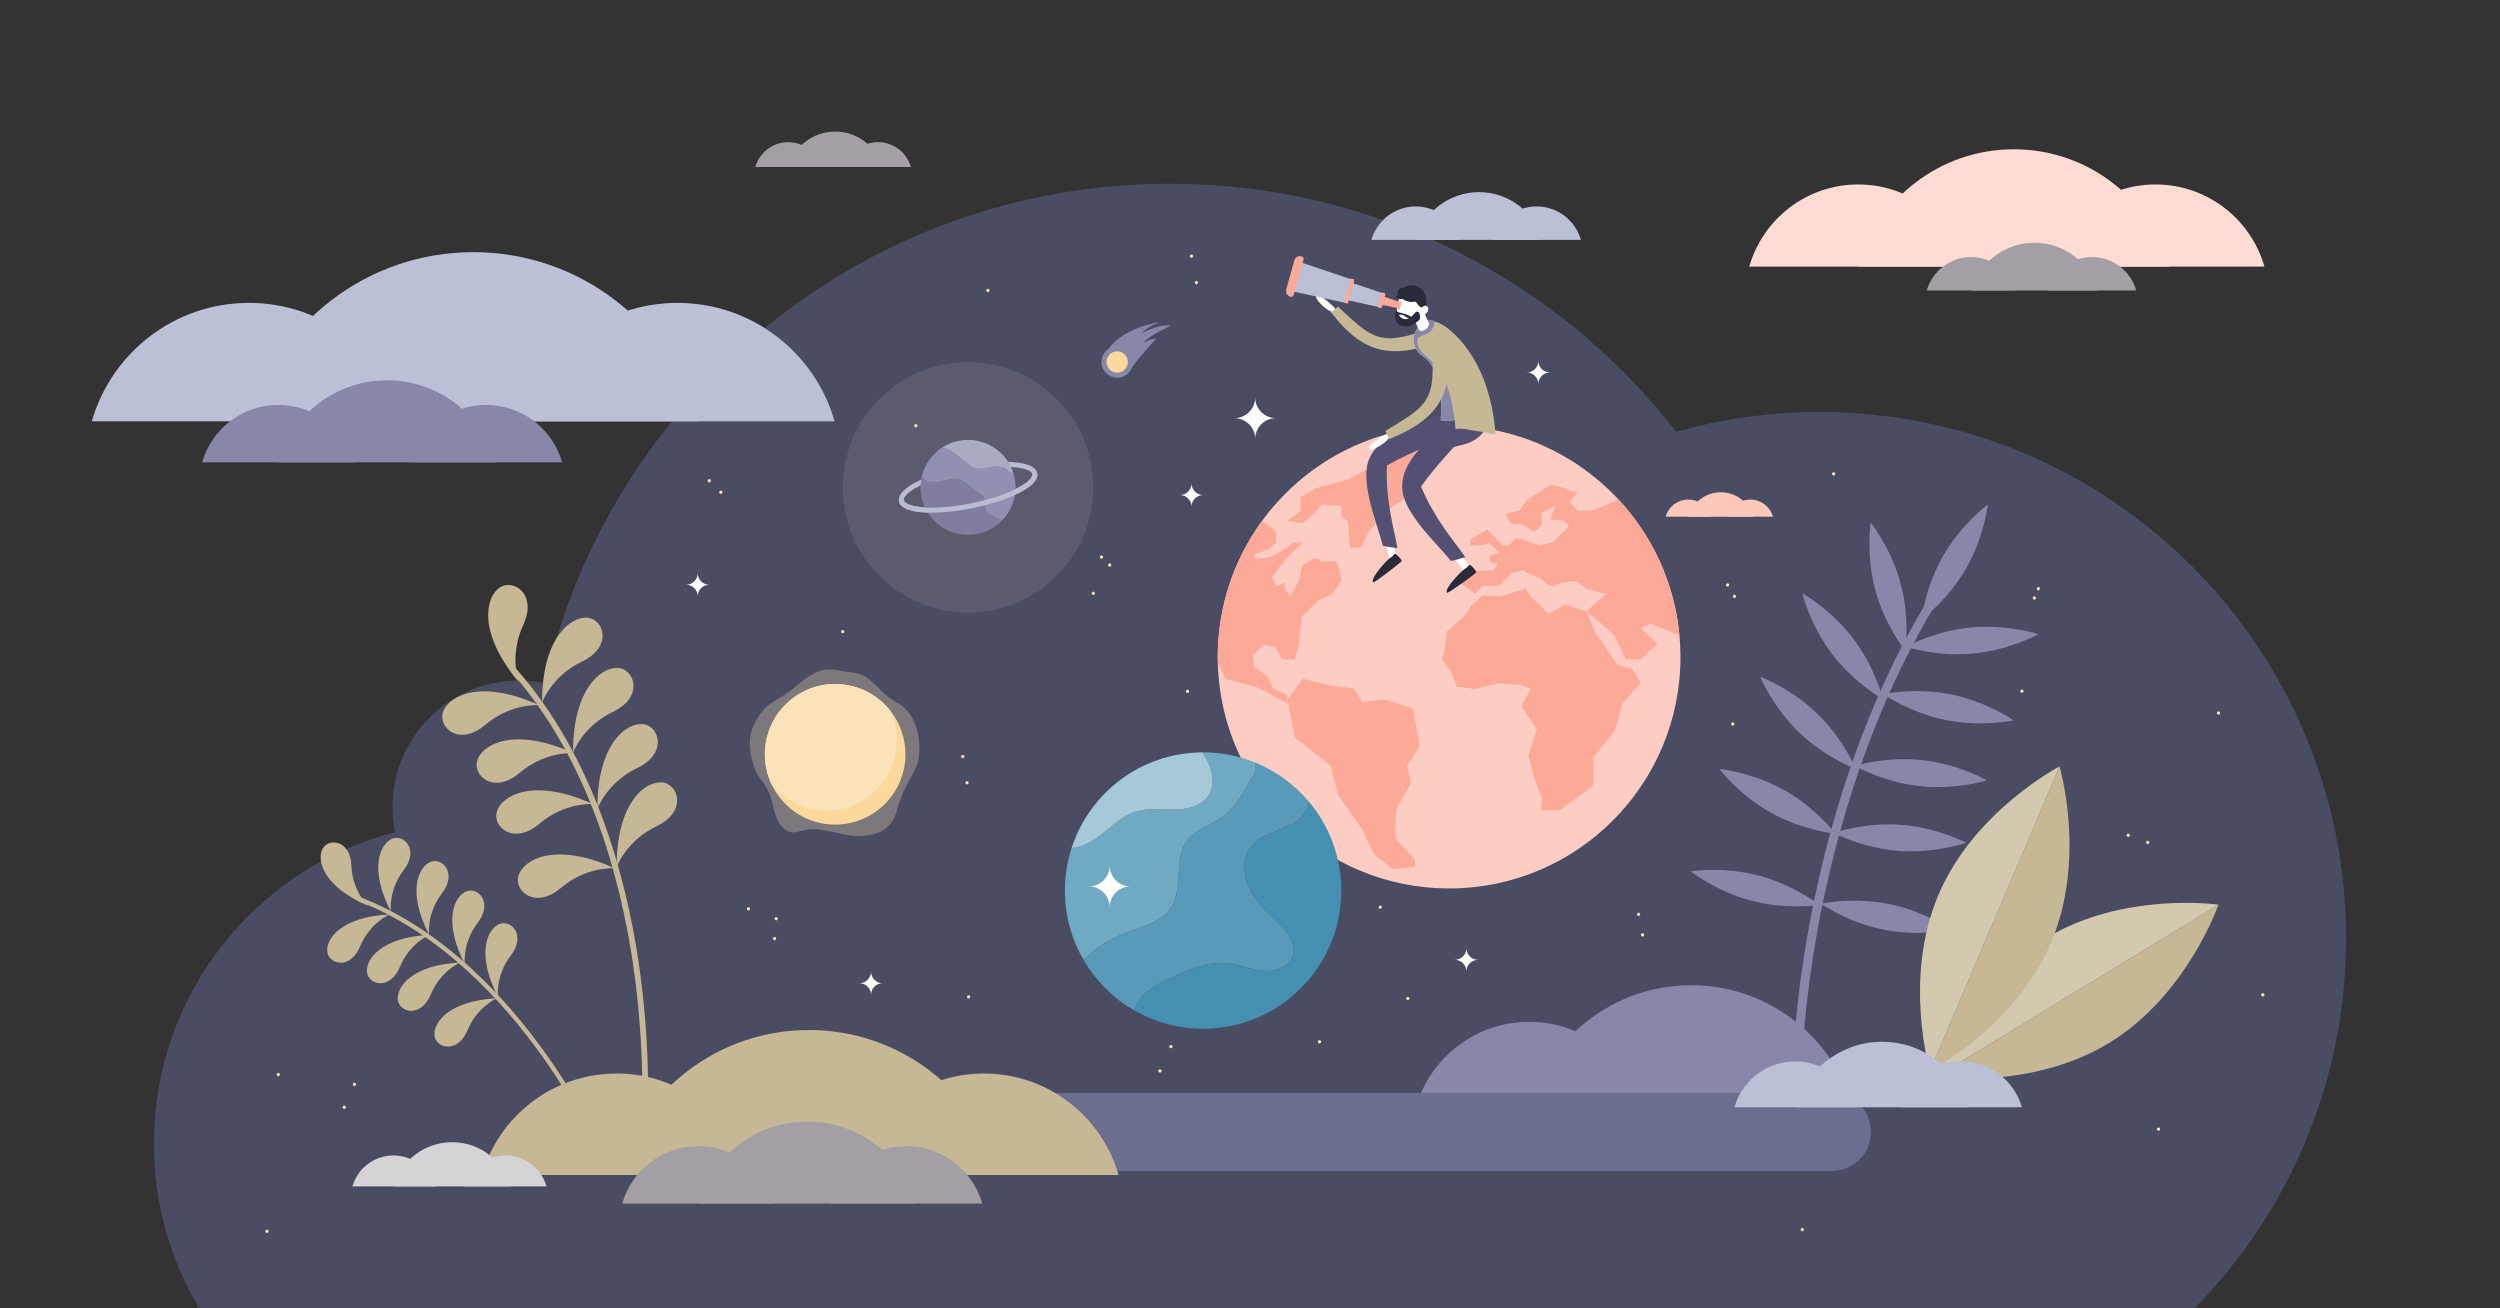 <?xml version="1.0" encoding="utf-8"?>
<!-- Generator: Adobe Illustrator 21.0.0, SVG Export Plug-In . SVG Version: 6.00 Build 0)  -->
<svg version="1.1" id="Layer_1" xmlns="http://www.w3.org/2000/svg" xmlns:xlink="http://www.w3.org/1999/xlink" x="0px" y="0px"
	 viewBox="0 0 3600 1884" style="enable-background:new 0 0 3600 1884;" xml:space="preserve">
<rect x="0" y="0" width="3600" height="1884" fill="#333333" stroke="none"/>
<style type="text/css">
	.st0{fill:#494C63;}
	.st1{fill:#8987A8;}
	.st2{fill:#C6B895;}
	.st3{fill:#6B6E8C;}
	.st4{fill:#D3C9AE;}
	.st5{fill:#BCC0D6;}
	.st6{fill:#FEDBD3;}
	.st7{fill:#A49FA5;}
	.st8{fill:#FDC7BC;}
	.st9{fill:#FFFFFF;}
	.st10{fill:#FDCDC3;}
	.st11{fill:#FCA997;}
	.st12{fill:#535073;}
	.st13{fill:#292B3B;}
	.st14{fill:#BCF0F2;}
	.st15{fill:#D6D3D6;}
	.st16{opacity:0.29;fill:#FBE3B9;}
	.st17{fill:#FBD89C;}
	.st18{fill:#FBE3B9;}
	.st19{fill:#70A9C2;}
	.st20{fill:#A6C9D9;}
	.st21{fill:#589AB8;}
	.st22{fill:#458FB0;}
	.st23{opacity:0.1;fill:#FEDBD3;}
	.st24{opacity:0.79;}
	.st25{fill:none;stroke:#D4D3ED;stroke-width:7.209;stroke-miterlimit:10;}
	.st26{fill:#A09EC4;}
</style>
<g>
	<path class="st0" d="M2620.19,593.31c-71.58,0-140.82,9.93-206.46,28.44c-168.78-217.32-432.57-357.21-729.06-357.21
		c-439.77,0-807.61,307.68-900.12,719.49c-12.09-2.53-24.62-3.88-37.46-3.88c-100.37,0-181.73,81.36-181.73,181.73
		c0,12.47,1.26,24.64,3.65,36.41c-199.77,51.34-347.39,232.66-347.39,448.45c0,86.73,23.85,167.88,65.34,237.27h2872.92
		c135.09-136.92,218.49-324.96,218.49-532.5C3378.38,932.76,3038.92,593.31,2620.19,593.31z"/>
	<g>
		<g>
			<path class="st1" d="M2583.9,1500.18c0.04-0.85,3.97-86.38,28.96-205.94c14.67-70.21,33.63-138.31,56.35-202.4
				c28.42-80.18,62.84-154.3,102.3-220.3l11.12,6.65c-88.42,147.87-134.23,309.31-157.09,418.71
				c-24.77,118.55-28.66,203.01-28.7,203.85L2583.9,1500.18z"/>
		</g>
		<g>
			<path class="st1" d="M2798.35,799.99c-26.4,45.82-31.48,92.37-31.48,92.37s37.73-27.73,64.13-73.55
				c26.4-45.82,31.48-92.37,31.48-92.37S2824.75,754.18,2798.35,799.99z"/>
		</g>
		<g>
			<path class="st1" d="M2700.47,849.68c13.76,51.06,43.11,87.54,43.11,87.54s7.04-46.29-6.72-97.35s-43.11-87.54-43.11-87.54
				S2686.71,798.62,2700.47,849.68z"/>
		</g>
		<g>
			<path class="st1" d="M2841.67,941.06c52.64-5.01,93.53-27.82,93.53-27.82s-44.46-14.7-97.1-9.7
				c-52.64,5.01-93.53,27.82-93.53,27.82S2789.03,946.07,2841.67,941.06z"/>
		</g>
		<g>
			<path class="st1" d="M2802.03,1036.91c51.84,10.41,97.58,0.38,97.58,0.38s-38.32-26.92-90.16-37.33
				c-51.84-10.41-97.58-0.38-97.58-0.38S2750.19,1026.5,2802.03,1036.91z"/>
		</g>
		<g>
			<path class="st1" d="M2764.07,1132.04c52.56,5.79,97.23-8.24,97.23-8.24s-40.54-23.43-93.1-29.22
				c-52.56-5.79-97.23,8.24-97.23,8.24S2711.51,1126.25,2764.07,1132.04z"/>
		</g>
		<g>
			<path class="st1" d="M2734.55,1225.31c52.74,3.89,96.87-11.74,96.87-11.74s-41.36-21.95-94.1-25.84
				c-52.74-3.89-96.87,11.74-96.87,11.74S2681.82,1221.42,2734.55,1225.31z"/>
		</g>
		<g>
			<path class="st1" d="M2712.23,1338.67c51.84,10.41,97.58,0.38,97.58,0.38s-38.32-26.92-90.16-37.33
				c-51.84-10.41-97.58-0.38-97.58-0.38S2660.38,1328.26,2712.23,1338.67z"/>
		</g>
		<g>
			<path class="st1" d="M2638.34,941.99c32.04,42.07,73,64.75,73,64.75s-10.98-45.52-43.02-87.59c-32.04-42.07-73-64.75-73-64.75
				S2606.31,899.92,2638.34,941.99z"/>
		</g>
		<g>
			<path class="st1" d="M2550.27,1170.36c46.2,25.73,92.82,30.13,92.82,30.13s-28.28-37.32-74.47-63.06s-92.81-30.13-92.81-30.13
				S2504.08,1144.63,2550.27,1170.36z"/>
		</g>
		<g>
			<path class="st1" d="M2522.46,1297.14c51.16,13.36,97.4,5.96,97.4,5.96s-36.71-29.07-87.88-42.43
				c-51.16-13.36-97.4-5.96-97.4-5.96S2471.3,1283.78,2522.46,1297.14z"/>
		</g>
		<g>
			<path class="st1" d="M2590.46,1054.5c38.08,36.69,82.02,52.86,82.02,52.86s-17.79-43.31-55.87-80
				c-38.08-36.69-82.03-52.86-82.03-52.86S2552.38,1017.81,2590.46,1054.5z"/>
		</g>
	</g>
	<g>
		<path class="st1" d="M2202.11,1471.44c-77.54,0-142.93,52.01-163.21,123.04h326.41
			C2345.04,1523.44,2279.65,1471.44,2202.11,1471.44z"/>
		<path class="st1" d="M2435.23,1418.73c-110.76,0-204.16,74.28-233.12,175.75h466.24
			C2639.39,1493.01,2545.99,1418.73,2435.23,1418.73z"/>
	</g>
	<g>
		<g>
			<path class="st2" d="M746.8,981.97c0,0-13.81-37.83,6.79-82.34c20.6-44.51-14.81-67.03-34.45-53.29
				C699.51,860.08,687.22,910.36,746.8,981.97z"/>
		</g>
		<g>
			<path class="st2" d="M780.6,1011.57c0,0,13.49-37.95,57.75-59.09c44.26-21.14,31.35-61.07,7.46-63.01
				C821.92,887.54,780.39,918.42,780.6,1011.57z"/>
		</g>
		<g>
			<path class="st2" d="M776.22,1015.4c0,0-40.14-3.25-77.57,28.45c-37.43,31.7-68.56,3.55-60.53-19.03
				C646.14,1002.24,691.34,977.02,776.22,1015.4z"/>
		</g>
		<g>
			<path class="st2" d="M825.69,1084.52c0,0-40.14-3.25-77.57,28.45c-37.43,31.7-68.56,3.55-60.53-19.03
				C695.62,1071.35,740.82,1046.13,825.69,1084.52z"/>
		</g>
		<g>
			<path class="st2" d="M853.99,1157.92c0,0-40.14-3.25-77.57,28.45c-37.43,31.7-68.56,3.55-60.53-19.03
				C723.91,1144.75,769.11,1119.53,853.99,1157.92z"/>
		</g>
		<g>
			<path class="st2" d="M885.09,1250.27c0,0-40.14-3.25-77.57,28.45c-37.43,31.7-68.56,3.55-60.53-19.03
				C755.01,1237.11,800.21,1211.89,885.09,1250.27z"/>
		</g>
		<g>
			<path class="st2" d="M825.15,1083.99c0,0,13.49-37.95,57.75-59.09c44.26-21.14,31.35-61.07,7.46-63.01
				C866.46,959.95,824.93,990.84,825.15,1083.99z"/>
		</g>
		<g>
			<path class="st2" d="M860.19,1164.8c0,0,13.49-37.95,57.75-59.09c44.26-21.14,31.35-61.07,7.46-63.01
				C901.5,1040.76,859.97,1071.65,860.19,1164.8z"/>
		</g>
		<g>
			<path class="st2" d="M887.98,1248.7c0,0,13.49-37.95,57.75-59.09c44.26-21.14,31.35-61.07,7.46-63.01
				C929.3,1124.67,887.77,1155.55,887.98,1248.7z"/>
		</g>
		<g>
			<path class="st2" d="M927.11,1625.9c-2.12-0.33-3.66-2.24-3.5-4.41c0.07-1.02,7.21-103.91-12.36-235.45
				c-18.03-121.17-63.07-292.15-175.21-418.61c-1.53-1.72-1.37-4.35,0.35-5.88c1.72-1.52,4.35-1.37,5.88,0.35
				c113.55,128.04,159.06,300.76,177.25,423.11c19.68,132.41,12.48,236.05,12.41,237.08c-0.17,2.29-2.16,4.01-4.45,3.85
				C927.34,1625.93,927.23,1625.92,927.11,1625.9z"/>
		</g>
	</g>
	<g>
		<g>
			<path class="st2" d="M529.83,1304.3c0,0-22.37-20.75-23.82-57.89c-1.46-37.13-33.12-40.11-41.62-24.06
				C455.88,1238.39,464.94,1276.55,529.83,1304.3z"/>
		</g>
		<g>
			<path class="st2" d="M562.84,1312.61c0,0-3.99-30.25,18.57-59.78s0.08-52.01-16.71-45.08
				C547.92,1214.68,530.56,1249.85,562.84,1312.61z"/>
		</g>
		<g>
			<path class="st2" d="M561.21,1316.7c0,0-28.2,11.66-42.51,45.95c-14.31,34.3-45.02,26.05-47.4,8.05
				C468.92,1352.7,490.71,1320.09,561.21,1316.7z"/>
		</g>
		<g>
			<path class="st2" d="M618.42,1346.25c0,0-28.2,11.66-42.51,45.95c-14.31,34.3-45.02,26.05-47.4,8.05
				C526.14,1382.25,547.93,1349.65,618.42,1346.25z"/>
		</g>
		<g>
			<path class="st2" d="M662.83,1386.01c0,0-28.2,11.66-42.51,45.95c-14.31,34.3-45.02,26.05-47.4,8.05
				C570.55,1422,592.34,1389.4,662.83,1386.01z"/>
		</g>
		<g>
			<path class="st2" d="M715.67,1437.57c0,0-28.2,11.66-42.51,45.95c-14.31,34.3-45.02,26.05-47.4,8.05
				C623.39,1473.57,645.18,1440.96,715.67,1437.57z"/>
		</g>
		<g>
			<path class="st2" d="M617.87,1346.09c0,0-3.99-30.25,18.57-59.78c22.56-29.53,0.08-52.01-16.71-45.08
				C602.95,1248.17,585.59,1283.33,617.87,1346.09z"/>
		</g>
		<g>
			<path class="st2" d="M669.39,1388.51c0,0-3.99-30.25,18.57-59.78s0.08-52.01-16.71-45.08
				C654.47,1290.59,637.11,1325.75,669.39,1388.51z"/>
		</g>
		<g>
			<path class="st2" d="M717.08,1435.52c0,0-3.99-30.25,18.57-59.78s0.08-52.01-16.71-45.08
				C702.16,1337.6,684.8,1372.76,717.08,1435.52z"/>
		</g>
		<g>
			<path class="st2" d="M873.61,1676.45c-1.54,0.51-3.24-0.25-3.88-1.77c-0.3-0.72-30.99-72.58-89.57-154.55
				c-53.96-75.51-143.33-175.31-262.61-221.93c-1.62-0.63-2.42-2.46-1.79-4.09c0.63-1.62,2.46-2.42,4.09-1.79
				c120.77,47.19,211.05,148,265.53,224.25c58.96,82.52,89.85,154.92,90.16,155.64c0.68,1.6-0.07,3.45-1.68,4.13
				C873.77,1676.4,873.69,1676.43,873.61,1676.45z"/>
		</g>
	</g>
	<path class="st3" d="M2638.1,1686.18H961.9c-30.98,0-56.09-25.11-56.09-56.09v0c0-30.98,25.11-56.09,56.09-56.09H2638.1
		c30.98,0,56.09,25.11,56.09,56.09v0C2694.19,1661.07,2669.07,1686.18,2638.1,1686.18z"/>
	<g>
		<path class="st2" d="M3036.98,1501.93c-112.37,68.47-249.29,48.77-249.29,48.77l406.93-247.96
			C3194.62,1302.74,3149.35,1433.46,3036.98,1501.93z"/>
		<path class="st4" d="M3194.62,1302.74l-406.93,247.96c0,0,45.27-130.71,157.64-199.19
			C3057.7,1283.04,3194.62,1302.74,3194.62,1302.74z"/>
	</g>
	<g>
		<path class="st2" d="M2953.48,1357.42c-51.54,121.08-174.35,184.74-174.35,184.74l186.63-438.46
			C2965.76,1103.7,3005.02,1236.34,2953.48,1357.42z"/>
		<path class="st4" d="M2965.76,1103.7l-186.63,438.46c0,0-39.26-132.64,12.28-253.72
			C2842.95,1167.36,2965.76,1103.7,2965.76,1103.7z"/>
	</g>
	<g>
		<path class="st5" d="M358.45,436.16c-107.48,0-198.12,72.09-226.22,170.55h452.44C556.57,508.25,465.93,436.16,358.45,436.16z"/>
		<path class="st5" d="M975.61,436.16c-107.48,0-198.12,72.09-226.22,170.55h452.44C1173.73,508.25,1083.09,436.16,975.61,436.16z"
			/>
		<path class="st5" d="M681.58,363.1c-153.52,0-282.99,102.97-323.13,243.61h646.27C964.57,466.07,835.1,363.1,681.58,363.1z"/>
	</g>
	<g>
		<path class="st1" d="M400.75,583.08c-52.09,0-96.02,34.94-109.64,82.65h219.27C496.76,618.02,452.84,583.08,400.75,583.08z"/>
		<path class="st1" d="M699.85,583.08c-52.09,0-96.02,34.94-109.64,82.65h219.27C795.86,618.02,751.94,583.08,699.85,583.08z"/>
		<path class="st1" d="M557.35,547.68c-74.4,0-137.15,49.9-156.6,118.06h313.2C694.5,597.58,631.75,547.68,557.35,547.68z"/>
	</g>
	<g>
		<path class="st6" d="M2675.84,265.63c-74.55,0-137.41,50-156.9,118.29h313.8C2813.25,315.63,2750.38,265.63,2675.84,265.63z"/>
		<path class="st6" d="M3103.89,265.63c-74.55,0-137.41,50-156.9,118.29h313.8C3241.3,315.63,3178.43,265.63,3103.89,265.63z"/>
		<path class="st6" d="M2899.95,214.96c-106.48,0-196.28,71.41-224.12,168.96h448.24C3096.23,286.37,3006.44,214.96,2899.95,214.96z
			"/>
	</g>
	<g>
		<path class="st7" d="M2838.38,370.17c-30.31,0-55.88,20.33-63.8,48.1h127.6C2894.25,390.5,2868.69,370.17,2838.38,370.17z"/>
		<path class="st7" d="M3012.44,370.17c-30.31,0-55.88,20.33-63.8,48.1h127.6C3068.32,390.5,3042.75,370.17,3012.44,370.17z"/>
		<path class="st7" d="M2929.51,349.56c-43.3,0-79.81,29.04-91.13,68.71h182.27C3009.33,378.6,2972.81,349.56,2929.51,349.56z"/>
	</g>
	<g>
		<path class="st5" d="M2038.64,297.28c-30.31,0-55.88,20.33-63.8,48.1h127.6C2094.52,317.61,2068.95,297.28,2038.64,297.28z"/>
		<path class="st5" d="M2212.7,297.28c-30.31,0-55.88,20.33-63.8,48.1h127.6C2268.58,317.61,2243.01,297.28,2212.7,297.28z"/>
		<path class="st5" d="M2129.77,276.67c-43.3,0-79.81,29.04-91.13,68.71h182.27C2209.59,305.71,2173.07,276.67,2129.77,276.67z"/>
	</g>
	<g>
		<path class="st7" d="M1135.03,204.74c-22.52,0-41.51,15.1-47.4,35.73h94.79C1176.54,219.85,1157.55,204.74,1135.03,204.74z"/>
		<path class="st7" d="M1264.33,204.74c-22.52,0-41.51,15.1-47.4,35.73h94.79C1305.84,219.85,1286.85,204.74,1264.33,204.74z"/>
		<path class="st7" d="M1202.73,189.44c-32.17,0-59.29,21.57-67.7,51.04h135.4C1262.02,211.01,1234.9,189.44,1202.73,189.44z"/>
	</g>
	<g>
		<path class="st8" d="M2431.19,719.4c-15.54,0-28.64,10.42-32.7,24.65h65.41C2459.83,729.82,2446.73,719.4,2431.19,719.4z"/>
		<path class="st8" d="M2520.41,719.4c-15.54,0-28.64,10.42-32.7,24.65h65.41C2549.05,729.82,2535.94,719.4,2520.41,719.4z"/>
		<path class="st8" d="M2477.9,708.84c-22.19,0-40.91,14.89-46.71,35.22h93.43C2518.81,723.72,2500.09,708.84,2477.9,708.84z"/>
	</g>
	<g>
		<path class="st5" d="M2585.12,1528.47c-41.6,0-76.68,27.9-87.56,66.01h175.11C2661.8,1556.37,2626.71,1528.47,2585.12,1528.47z"/>
		<path class="st5" d="M2823.98,1528.47c-41.6,0-76.68,27.9-87.56,66.01h175.11C2900.67,1556.37,2865.58,1528.47,2823.98,1528.47z"
			/>
		<path class="st5" d="M2710.18,1500.19c-59.42,0-109.53,39.85-125.07,94.29h250.13C2819.71,1540.04,2769.6,1500.19,2710.18,1500.19
			z"/>
	</g>
	<g>
		<path class="st2" d="M887.86,1545.85c-92.13,0-169.82,61.79-193.9,146.18h387.81C1057.67,1607.63,979.98,1545.85,887.86,1545.85z"
			/>
		<path class="st2" d="M1416.85,1545.85c-92.13,0-169.82,61.79-193.9,146.18h387.81
			C1586.67,1607.63,1508.98,1545.85,1416.85,1545.85z"/>
		<path class="st2" d="M1164.83,1483.22c-131.59,0-242.56,88.26-276.97,208.8h553.94
			C1407.39,1571.48,1296.42,1483.22,1164.83,1483.22z"/>
	</g>
	<g>
		<path class="st7" d="M1005.72,1650.42c-52.09,0-96.02,34.93-109.64,82.65h219.27C1101.73,1685.36,1057.8,1650.42,1005.72,1650.42z
			"/>
		<path class="st7" d="M1304.82,1650.42c-52.09,0-96.02,34.93-109.64,82.65h219.27C1400.83,1685.36,1356.9,1650.42,1304.82,1650.42z
			"/>
		<path class="st7" d="M1162.32,1615.02c-74.4,0-137.15,49.9-156.6,118.06h313.2C1299.47,1664.92,1236.72,1615.02,1162.32,1615.02z"
			/>
	</g>
	<path class="st9" d="M1777.53,602.15c16.53,0,29.93-13.4,29.93-29.93c0,16.53,13.4,29.93,29.93,29.93
		c-16.53,0-29.93,13.4-29.93,29.93C1807.46,615.55,1794.06,602.15,1777.53,602.15z"/>
	<path class="st9" d="M2198.55,536.35c9.22,0,16.7-7.48,16.7-16.7c0,9.22,7.48,16.7,16.7,16.7c-9.22,0-16.7,7.48-16.7,16.7
		C2215.25,543.83,2207.78,536.35,2198.55,536.35z"/>
	<path class="st9" d="M1237.56,1415.84c9.22,0,16.7-7.48,16.7-16.7c0,9.22,7.48,16.7,16.7,16.7c-9.22,0-16.7,7.48-16.7,16.7
		C1254.26,1423.32,1246.79,1415.84,1237.56,1415.84z"/>
	<g>
		<path class="st10" d="M2419.87,946.19c0,183.99-149.16,333.15-333.15,333.15c-181.26,0-328.74-144.77-333.07-325
			c-0.07-2.71-0.1-5.42-0.1-8.15c0-72.57,23.21-139.75,62.63-194.48c60.48-83.99,159.13-138.69,270.54-138.69
			c95.81,0,182.19,40.45,242.95,105.21c49.14,52.36,81.56,120.6,88.7,196.2C2419.35,924.9,2419.87,935.49,2419.87,946.19z"/>
		<g>
			<path class="st11" d="M2119.61,870.69l-12.31,18.05l-23.8,20.51c0,0-3.42,34.46-6.64,36.93c-3.21,2.46,12.38,20.51,12.38,20.51
				l8.77,22.16l26.51,3.28l31.18-8.21l34.46,2.46l13.95,5.74l-13.13,24.62l22.16,33.64l-12.31,36.93l9.03,34.46l11.49,30.36
				c0,0-4.92,14.77,0,14.77c4.92,0,24.62,0,24.62,0l48.41-36.11v-41.03c0,0,28.72-34.46,30.36-36.93
				c1.64-2.46,11.49-39.39,11.49-39.39l26.26-30.36l-12.31-19.69l-20.51-5.74l-33.64-48.41l-11.49-28.72l-31.18-9.85l-23.8,13.13
				l-13.13-13.13l-13.13-12.31l-6.56-10.67l-36.93,11.49l-24.62-1.64L2119.61,870.69z"/>
			<path class="st11" d="M1875.9,977.37l-22.16,29.95l11.08,54.57l21.75,17.23l29.54,23.8l11.49,42.67l35.28,50.88
				c0,0,14.77,35.28,18.87,36.93c4.1,1.64,22.98,18.05,22.98,18.05l32.82-3.28v-10.67c0,0-25.44-26.26-27.08-29.54
				c-1.64-3.28-0.82-36.93,0-41.03c0.82-4.1,21.33-39.39,21.33-39.39l-5.74-25.44c0,0,18.05-24.62,18.05-28.72s-4.1-22.16-4.1-22.16
				l-4.92-30.95l-41.85-12.95l-31.18,3.69l-13.13-19.69l-34.46-4.1L1875.9,977.37z"/>
			<path class="st11" d="M2376.45,897.77l-13.93,6.57l23.78,22.97l-23.78,22.16h-21.34l-17.23-35.28l-22.16-19.69l-17.23-13.96
				l27.89-25.43l-27.89-7.39l-13.96-10.68c0,0-21.32,0-30.35,5.76c-9.03,5.74-20.78-9.03-20.78-9.03l-27.65-12.31l-14.77,3.27
				l-18.86,18.88h-23.8l-9.85,11.5l-21.34-15.61l18.07-18.04h29.54l5.74-9.03l-10.66-3.27l-0.84-9.03l13.96-4.92l-14.77-13.12
				l-11.5,3.27h-15.58v-8.2l24.62-14.77l22.16,22.97h8.2l11.5-10.66l11.5,3.27l20.51,7.39l19.69-4.09c0,0,23.8-22.16,23.8-24.62
				c0-2.46-11.5-8.22-11.5-8.22s-11.5,0-13.96,0s6.57-20.51,6.57-20.51l-20.78,10.66c0,0,1.9,14.77,0,18.07
				c-1.9,3.27-11.23,9.01-11.23,9.01s-18.88-13.93-21.34-11.47c-2.46,2.46-11.47,0-11.47,0l-7.39-13.96l19.69-4.92l9.85-14.77
				l35.28-22.16c0,0,16.42,2.46,22.16,5.74c5.74,3.3,17.23,4.92,17.23,4.92l-12.31,13.15l11.5,13.12h20.51l32.81-13.12l4.92-3.94
				c49.14,52.36,81.56,120.6,88.7,196.2l-9.92-3.54L2376.45,897.77z"/>
			<path class="st11" d="M1931.71,833.77c0,4.92-13.15,21.34-13.15,21.34l-20.51,9.85l-23.8,22.97l-4.09,40.2l-5.76,21.34h-18.04
				l-9.03-16.42l-17.23-4.92l-16.4,15.61l2.46,16.4c0,0,20.51,13.96,21.32,17.23c0.84,3.3,4.92,13.15,4.92,13.15l21.34,10.66v11.5
				l-43.5-22.99l-45.94-12.31l-10.66-23.02c-0.07-2.71-0.1-5.42-0.1-8.15c0-72.57,23.21-139.75,62.63-194.48l2.29-1.65l19.28,15.58
				v15.61l-11.08,9.85l-19.69,6.55v7.39l21.34-2.46l16.4-8.2l17.23-13.12h13.96l-11.5,10.66l-19.69,21.34l-13.12,18.04l6.15,13.12
				l11.89-5.74l0.84,9.03l8.2,10.66l11.5-22.16l4.92-22.16l18.04-10.66l10.66,4.92h20.53
				C1924.32,808.34,1931.71,828.84,1931.71,833.77z"/>
			<polygon class="st11" points="1914.47,727.91 1931.7,727.91 1931.7,743.5 1940.73,750.07 1944.01,788.64 1959.6,788.64 
				1971.09,765.66 1995.71,736.12 2013.76,723.81 2044.12,701.65 2048.22,672.93 2067.92,649.96 2049.86,643.39 2034.27,649.14 
				1991.19,669.65 1966.17,677.04 1939.09,690.99 1894.78,703.29 1872.62,716.01 1872.62,735.3 1853.75,750.07 1875.9,753.35 
				1890.67,741.04 1903.8,726.27 			"/>
		</g>
	</g>
	<path class="st9" d="M1699.06,712.86c9.22,0,16.7-7.48,16.7-16.7c0,9.22,7.48,16.7,16.7,16.7c-9.22,0-16.7,7.48-16.7,16.7
		C1715.76,720.33,1708.28,712.86,1699.06,712.86z"/>
	<path class="st9" d="M2094.92,1382.16c9.22,0,16.7-7.48,16.7-16.7c0,9.22,7.48,16.7,16.7,16.7c-9.22,0-16.7,7.48-16.7,16.7
		C2111.62,1389.63,2104.15,1382.16,2094.92,1382.16z"/>
	<path class="st9" d="M988.01,842.07c9.22,0,16.7-7.48,16.7-16.7c0,9.22,7.48,16.7,16.7,16.7c-9.22,0-16.7,7.48-16.7,16.7
		C1004.71,849.55,997.24,842.07,988.01,842.07z"/>
	<g>
		<path class="st12" d="M2140.01,614.65c0,0-6,19.84-35.6,26.28s-54.55,22.55-54.55,22.55l14.17-41.87
			C2064.03,621.61,2095.06,607.29,2140.01,614.65z"/>
		<g>
			<path class="st9" d="M2112.92,822.31c0.32-0.14,0.62-0.32,0.92-0.53c2.36-1.7,2.88-4.99,1.18-7.35l-22.17-30.67
				c-1.7-2.35-5-2.88-7.35-1.18c-2.36,1.7-2.88,4.99-1.18,7.35l22.17,30.67C2107.98,822.66,2110.69,823.32,2112.92,822.31z"/>
		</g>
		<path class="st13" d="M2117.32,813.53c0,0,10.43,9.22,7.97,11.39c-2.45,2.18-40.05,30.23-41.53,28.6
			c-5.03-5.55,22.45-33.14,25.96-34.68C2113.24,817.31,2115.85,812.16,2117.32,813.53z"/>
		<g>
			<path class="st12" d="M2127.76,603.84c-26.53,33.36-56.92,62.14-81.48,96.76c13.94,33.62,33.73,61.92,55.65,90.31
				c3.52,4.55,5.01,7.09,8.1,11.47c-7.03,1.62-12.92,4.24-20.55,5.4c-23.03-27.99-70.29-70.66-70.38-106.62
				c-0.09-35.96,31.45-59.7,49.05-81.08C2085.75,598.68,2105.21,605.53,2127.76,603.84z"/>
		</g>
		<g>
			<path class="st9" d="M2006.36,809.48c0.35-0.02,0.7-0.07,1.05-0.16c2.82-0.71,4.52-3.57,3.81-6.39l-9.27-36.69
				c-0.71-2.82-3.58-4.52-6.39-3.81c-2.82,0.71-4.52,3.57-3.81,6.39l9.27,36.69C2001.65,807.98,2003.92,809.6,2006.36,809.48z"/>
		</g>
		<path class="st13" d="M2009.64,797.53c0,0,10.7,8.9,8.32,11.15c-2.39,2.25-39.12,31.43-40.64,29.85
			c-5.19-5.39,21.43-33.81,24.89-35.45S2008.12,796.21,2009.64,797.53z"/>
		<g>
			<path class="st12" d="M2111.62,616.75c-38.08,19.15-77.74,32.53-114.55,53.65c-1.45,36.37,4.64,70.36,12.63,105.33
				c1.28,5.61,1.57,8.53,2.55,13.81c-7.07-1.48-13.51-1.58-20.92-3.72c-9.16-35.07-34.17-93.63-19.16-126.31
				c15-32.68,53.89-40.39,78.54-53.03C2104.41,578.95,2090.46,608.82,2111.62,616.75z"/>
		</g>
		<path class="st9" d="M1922.58,443.87c0,0-19.03-19.34-25.83-18.63c-6.8,0.71,9.23,21.16,25.11,25.28L1922.58,443.87z"/>
		<g>
			<path class="st2" d="M1926.77,441.58c-3.38,2.82-6.76,5.41-10.06,8.08c41.16,53.97,79.66,67.62,142.87,46.84
				c9.67-3.18,9.7-6.77,6.27-14.53c0.95-1.26,1-1.14,0,0c-3.43-7.77-6.02-8.52-15.84-5.31
				C1985.8,497.68,1975.87,487.44,1926.77,441.58z"/>
		</g>
		<path class="st14" d="M2036.16,483.58c5.65-18.67,19.53-26.69,38.46-16.87c6.33,3.28,10.09,6.01,18.11,13.41
			c38.1,35.1,45.31,77.79,43.75,129.86c-3.13,0.29-6.29,0.43-9.33-0.28c-5.52-1.29-10.13-5.21-15.63-6.54
			c-9.03-2.19-18.2,2.93-27.49,3.16c-3.25,0.08-6.38-0.43-9.4-1.37c2.83-34.89,0.28-74.1-26.44-92.72
			C2031.78,500.79,2035.85,484.59,2036.16,483.58z"/>
		<path class="st1" d="M2036.16,483.58c5.65-18.67,19.53-26.69,38.46-16.87c6.33,3.28,10.09,6.01,18.11,13.41
			c38.1,35.1,45.31,77.79,43.75,129.86c-3.13,0.29-6.29,0.43-9.33-0.28c-5.52-1.29-10.13-5.21-15.63-6.54
			c-9.03-2.19-18.2,2.93-27.49,3.16c-3.25,0.08-6.38-0.43-9.4-1.37c2.83-34.89,0.28-74.1-26.44-92.72
			C2031.78,500.79,2035.85,484.59,2036.16,483.58z"/>
		<path class="st9" d="M1996.16,625.11c0,0-23.78,13.06-24.95,19.79c-1.17,6.73,22.87-3.14,31.15-17.3L1996.16,625.11z"/>
		<path class="st2" d="M2041.97,485.36c-3.64,14.2,2.69,20.71,22.09,36.65c23.29,19.14,31.03,79.89,31.86,95.85
			c4.79-1.13,13.2-0.48,17.94,0.66c5.51,1.33,16.82,2.54,22.34,3.81c3.05,0.71,14.27,3.26,17.41,2.97
			c-4.48-57.16-22.77-110.1-60.87-145.2c-8.03-7.4-11.79-10.13-18.13-13.41c-11.49-5.96-21.14-5.35-28.19,0.26
			C2050,465.93,2046.73,466.75,2041.97,485.36z"/>
		<g>
			<path class="st2" d="M1995.1,620.45c1.79,4.02,3.37,7.98,5.04,11.88c63.12-24.95,92.08-58.74,83.9-124.76
				c-1.48-11.95-23.24-20.56-21.7,3.82C2066.61,578.81,2052.57,585.66,1995.1,620.45z"/>
		</g>
		<path class="st1" d="M2055.25,460.48c0,0,8.32-0.58,9.83,2.68c1.51,3.26-2.09,12.52-7.89,16.12c-5.81,3.6-12.46,4.59-15.42,7.27
			c-2.95,2.68-2.17-8.67-2.17-8.67s1.56-8,3.97-11.26C2045.98,463.35,2055.25,460.48,2055.25,460.48z"/>
		<path class="st9" d="M2049.03,442.39c-4.48,15.74-19.08,25.37-28.7,22.63c-9.62-2.74-10.61-16.82-6.13-32.55
			c4.48-15.74,14.56-21.52,24.18-18.78C2048,416.42,2053.51,426.65,2049.03,442.39z"/>
		<path class="st9" d="M2047.32,439.27l-16.27,5.53c0.76,2.23,8.32,23.28,12.58,30.58c1.64,2.1,6.01,1.42,9.77-1.51
			c3.38-2.64,5.08-6.19,4.21-8.41l0.02-0.01C2055.07,461.08,2049.97,447.06,2047.32,439.27z"/>
		<path class="st13" d="M2011.95,449.25c0,0,0.23,0.04,0.65,0.13c3.33,0.67,18.52,3.94,21.49,8.89c3.33,5.57-7.68-0.18-11.43-3.26
			c-3.74-3.08-6.67-1.6-9.7-1.56C2009.94,453.5,2007.6,450.42,2011.95,449.25z"/>
		<path class="st13" d="M2054.17,433.02c0,0-0.45-11.03-7.3-16.92c-6.85-5.89-22.23-9.59-29.49,3.42c0,0-4.31,9.72,7.85,13.92
			c12.16,4.21,11.32-2.84,16.13,4.6c4.81,7.44,11.27,4,12.11,5.66L2054.17,433.02z"/>
		<path class="st9" d="M2056.4,447.02c-1.04,3.66-6.02,7.31-8.67,6.56c-2.65-0.76-2.47-3.91-1.43-7.58
			c1.04-3.66,4.17-6.48,6.82-5.72C2055.78,441.04,2057.44,443.36,2056.4,447.02z"/>
		<path class="st13" d="M2042.43,449.34c-3.21-1.86-4.76,1.18-9.55,6.23c-4.78,5.05-15.42,7.4-20.33-5.95
			c-3.13-8.51-3.64,7.13-3.64,7.15c1.21,7.39,4.45,11.09,10.16,12.72c7.88,2.24,18.16-1.59,25.73-9.99
			C2045.2,455.56,2044.62,450.61,2042.43,449.34z"/>
		<path class="st13" d="M2023.7,428.73c0,0-7.24,5.2-15.39-1.52c0,0,0.3-0.89,2.62-0.49c2.31,0.4,0.71-6.94,2.92-9.46
			c3.94-4.49,10.97-4.53,13.07,2.72C2028.48,425.4,2023.7,428.73,2023.7,428.73z"/>
		<g>
			<polygon class="st11" points="2009.51,443.02 2012.06,433.81 1990.92,426.36 1987.55,438.53 			"/>
			<polygon class="st11" points="2012.06,433.81 2009.51,443.02 2015.36,446.23 2018.73,434.06 			"/>
			<polygon class="st5" points="1986.99,442.49 1992.48,422.67 1945.8,406.96 1938.87,431.96 			"/>
			<polygon class="st5" points="1940.59,436.9 1949.81,403.6 1871.39,377.21 1859.76,419.21 			"/>
			<path class="st11" d="M1863.05,424.71l14.07-50.81c0.55-2-0.62-4.07-2.62-4.62l-0.48-0.13c-4.42-1.22-8.99,1.37-10.21,5.78
				l-11.65,42.06c-1.22,4.42,1.37,8.99,5.78,10.21l0.48,0.13C1860.42,427.89,1862.49,426.71,1863.05,424.71z"/>
			
				<rect x="1924.46" y="416.66" transform="matrix(0.267 -0.964 0.964 0.267 1019.861 2179.597)" class="st11" width="36.02" height="5.67"/>
			<path class="st11" d="M1990.1,441.88l4.73-17.09c0.34-1.23-0.38-2.51-1.61-2.85l-3.24-0.9l-5.97,21.55l3.24,0.9
				C1988.48,443.84,1989.76,443.12,1990.1,441.88z"/>
		</g>
	</g>
	<g>
		<path class="st15" d="M566.58,1663.87c-28.09,0-51.78,18.84-59.12,44.57H625.7C618.36,1682.71,594.67,1663.87,566.58,1663.87z"/>
		<path class="st15" d="M727.87,1663.87c-28.09,0-51.78,18.84-59.12,44.57h118.24C779.65,1682.71,755.96,1663.87,727.87,1663.87z"/>
		<path class="st15" d="M651.03,1644.78c-40.12,0-73.96,26.91-84.45,63.66h168.9C724.99,1671.69,691.15,1644.78,651.03,1644.78z"/>
	</g>
	<g>
		<path class="st16" d="M1113.41,1161.82c0,0,8.02,44.82,36.71,35.59c31.14-10.01,57.84,6.49,85.65,6.49
			c27.81,0,49.21-9.88,55.65-36.58s22.3-49.97,28.93-65.54c6.63-15.57,7.74-71.21-28.93-90.12c-26.45-13.64-35.63-40.78-63.44-43.19
			c-27.81-2.41-41.16-14.65-77.86,16.5c-36.71,31.14-45.52,21.14-65.21,60.06c-11.49,22.71-2.32,61.77,11.82,78.97
			C1110.86,1141.21,1113.41,1161.82,1113.41,1161.82z"/>
		<path class="st17" d="M1303.84,1086.19c0,55.9-45.32,101.22-101.22,101.22c-40.61,0-75.63-23.91-91.76-58.43
			c-6.07-12.99-9.46-27.5-9.46-42.79c0-55.9,45.32-101.22,101.22-101.22c32.15,0,60.8,14.98,79.33,38.35c0,0.01,0,0.01,0.01,0.01
			C1295.66,1040.59,1303.84,1062.43,1303.84,1086.19z"/>
		<path class="st18" d="M1291.42,1066.1c0,55.9-45.32,101.22-101.23,101.22c-32.14,0-60.78-14.98-79.33-38.35
			c-6.07-12.99-9.46-27.5-9.46-42.79c0-55.9,45.32-101.22,101.22-101.22c32.15,0,60.8,14.98,79.33,38.35c0,0.01,0,0.01,0.01,0.01
			C1288.03,1036.32,1291.42,1050.82,1291.42,1066.1z"/>
	</g>
	<g>
		<path class="st1" d="M1645.78,494.23c8.73-11.14,40.34-25.47,40.34-25.47c-18.06-2.59-41.85,11.13-41.85,11.13
			c6.62-9.36,26.19-16.07,26.19-16.07c-45.7,7.86-66.11,27.3-74.42,38.71c-2.1,1.43-3.96,3.21-5.47,5.25
			c-2.8,3.77-4.45,8.43-4.45,13.49c0,12.51,10.14,22.65,22.65,22.65c9.55,0,17.72-5.91,21.05-14.28
			c10.57-15.91,35.23-42.09,35.23-42.09C1655.42,488.08,1645.78,494.23,1645.78,494.23z"/>
		<circle class="st17" cx="1608.77" cy="521.27" r="15.35"/>
	</g>
	<g>
		<path class="st19" d="M1686.7,1305.91c17.93-28.44,2.92-70.11,23.67-96.57c12.83-16.36,35.32-21.34,51.82-33.99
			c12.48-9.56,21.1-23.17,29.45-36.49c6.45-10.29,13.05-20.93,15.03-32.91c0.44-2.63,0.58-5.35,0.45-8.06
			c-23.06-9.34-48.26-14.5-74.67-14.5c-0.4,0-0.8,0.01-1.2,0.02c0.91,1.29,1.8,2.6,2.65,3.93c11.12,17.29,17.61,40.66,6.46,57.94
			c-10.04,15.57-30.62,20.4-49.14,20.61c-18.52,0.22-37.54-2.76-55.26,2.63c-29.11,8.87-47.99,38.18-76.5,48.84
			c-5.36,2.01-10.86,3.28-16.45,3.98c-6.19,19.23-9.55,39.74-9.55,61.04c0,36.36,9.76,70.44,26.79,99.77
			c16.37-15.95,35.73-28.81,56.97-37.29C1642.38,1334.83,1672.26,1328.82,1686.7,1305.91z"/>
		<path class="st20" d="M1635.97,1168.53c17.72-5.4,36.74-2.42,55.26-2.63c18.52-0.22,39.1-5.05,49.14-20.61
			c11.14-17.28,4.66-40.65-6.46-57.94c-0.85-1.33-1.74-2.63-2.65-3.93c-88.08,0.52-162.58,58.26-188.23,137.94
			c5.59-0.71,11.09-1.98,16.45-3.98C1587.98,1206.71,1606.86,1177.4,1635.97,1168.53z"/>
		<path class="st21" d="M1688.4,1406.86c25.12-11.51,51.94-22.75,79.4-19.77c17.21,1.87,33.48,9.27,50.71,10.91
			c17.24,1.64,37.52-4.97,43.09-21.37c6.53-19.22-10.14-37.81-24.97-51.66c-15.31-14.29-30.6-29.51-38.94-48.72
			c-8.33-19.21-8.23-43.5,5.54-59.28c14.96-17.14,40.77-19.65,59.09-33.14c10.25-7.55,17.75-18.63,21.31-30.83
			c-20.56-24.01-46.75-43.05-76.51-55.11c0.13,2.71-0.01,5.42-0.45,8.06c-1.99,11.98-8.58,22.62-15.03,32.91
			c-8.35,13.32-16.97,26.93-29.45,36.49c-16.5,12.65-38.99,17.62-51.82,33.99c-20.75,26.46-5.74,68.13-23.67,96.57
			c-14.44,22.91-44.32,28.92-69.47,38.96c-21.24,8.48-40.6,21.34-56.97,37.29c17.55,30.22,42.81,55.4,73.1,72.83
			c1.18-4.42,3-8.65,5.42-12.41C1649.97,1425.19,1669.6,1415.47,1688.4,1406.86z"/>
		<path class="st22" d="M1883.63,1153.01c-3.56,12.2-11.06,23.29-21.31,30.83c-18.32,13.49-44.13,16-59.09,33.14
			c-13.77,15.78-13.87,40.07-5.54,59.28c8.33,19.21,23.63,34.43,38.94,48.72c14.83,13.85,31.5,32.44,24.97,51.66
			c-5.57,16.39-25.85,23.01-43.09,21.37c-17.24-1.64-33.5-9.04-50.71-10.91c-27.46-2.99-54.29,8.26-79.4,19.77
			c-18.79,8.61-38.43,18.33-49.62,35.71c-2.42,3.76-4.24,7.99-5.42,12.41c29.18,16.79,63.02,26.39,99.1,26.39
			c109.9,0,198.99-89.09,198.99-198.99C1931.45,1232.99,1913.44,1187.8,1883.63,1153.01z"/>
	</g>
	<g>
		<circle class="st23" cx="1393.97" cy="701.83" r="180.4"/>
		<g class="st24">
			
				<ellipse transform="matrix(0.98 -0.199 0.199 0.98 -111.695 291.111)" class="st25" cx="1393.97" cy="701.83" rx="97.96" ry="26.98"/>
			<g>
				<path class="st1" d="M1417.85,730.62c-0.88-4.41,0.77-9.18-0.83-13.38c-1.72-4.52-6.56-6.86-10.62-9.5
					c-9.96-6.46-18.08-17.25-29.89-18.43c-8.74-0.87-17.02,3.93-25.75,4.92c-8.49,0.97-17.12-2.23-23.47-7.9
					c-2.16,9.28-2.42,19.16-0.4,29.11c7.51,37.05,43.64,60.98,80.68,53.47c14.14-2.87,26.36-9.9,35.66-19.57
					c-3.57-1.1-7.01-2.78-10.37-4.43C1426.43,741.74,1419.26,737.65,1417.85,730.62z"/>
				<path class="st26" d="M1441.92,671.83c-9.36-3.15-19.3,2.75-29.17,2.73c-9.36-0.02-17.86-5.34-25.15-11.22
					c-7.29-5.88-14.13-12.61-22.7-16.36c-2.68-1.17-5.61-1.98-8.57-2.33c-14.66,9.66-25.07,24.65-29.04,41.68
					c6.35,5.67,14.99,8.87,23.47,7.9c8.73-0.99,17.01-5.79,25.75-4.92c11.81,1.18,19.93,11.97,29.89,18.43
					c4.06,2.63,8.89,4.97,10.62,9.5c1.6,4.2-0.06,8.98,0.83,13.38c1.41,7.04,8.58,11.12,15.02,14.29c3.36,1.66,6.8,3.33,10.37,4.43
					c15.07-15.66,22.45-38.21,17.81-61.12c-0.38-1.87-0.83-3.7-1.36-5.5c-1.56-0.66-3.07-1.44-4.5-2.36
					C1450.74,677.52,1446.93,673.51,1441.92,671.83z"/>
				<path class="st5" d="M1380.36,634.75c-8.84,1.79-16.94,5.22-24.04,9.9c2.96,0.35,5.89,1.15,8.57,2.33
					c8.58,3.75,15.42,10.48,22.7,16.36c7.29,5.88,15.78,11.2,25.15,11.22c9.87,0.02,19.81-5.88,29.17-2.73
					c5.01,1.68,8.82,5.69,13.27,8.53c1.43,0.91,2.94,1.7,4.5,2.36C1449.88,648.85,1415.54,627.62,1380.36,634.75z"/>
			</g>
			<path class="st25" d="M1489.97,682.36c2.96,14.6-37.62,35.16-90.64,45.91c-53.02,10.75-98.4,7.63-101.36-6.97"/>
		</g>
	</g>
	<path class="st9" d="M1568.02,1276.44c16.53,0,29.93-13.4,29.93-29.93c0,16.53,13.4,29.93,29.93,29.93
		c-16.53,0-29.93,13.4-29.93,29.93C1597.95,1289.84,1584.55,1276.44,1568.02,1276.44z"/>
	<circle class="st18" cx="3064.58" cy="1202.83" r="2.34"/>
	<circle class="st18" cx="3092.67" cy="1213.11" r="2.34"/>
	<circle class="st18" cx="2911.54" cy="995.23" r="2.34"/>
	<circle class="st18" cx="1586.13" cy="802.18" r="2.34"/>
	<circle class="st18" cx="1597.95" cy="813.66" r="2.34"/>
	<circle class="st18" cx="1710.08" cy="995.56" r="2.34"/>
	<circle class="st18" cx="384.47" cy="1772.98" r="2.34"/>
	<circle class="st18" cx="1386.3" cy="1089.49" r="2.34"/>
	<circle class="st18" cx="1021.41" cy="692.3" r="2.34"/>
	<circle class="st18" cx="1900.08" cy="1500.19" r="2.34"/>
	<circle class="st18" cx="1394.86" cy="1435.52" r="2.34"/>
	<circle class="st18" cx="3258.45" cy="1432.54" r="2.34"/>
	<circle class="st18" cx="1670.32" cy="1542.16" r="2.34"/>
	<circle class="st18" cx="495.76" cy="1594.48" r="2.34"/>
	<circle class="st18" cx="1318.92" cy="613.02" r="2.34"/>
	<circle class="st18" cx="1038.01" cy="708.84" r="2.34"/>
	<circle class="st18" cx="1715.76" cy="368.85" r="2.34"/>
	<circle class="st18" cx="1574.37" cy="854.4" r="2.34"/>
	<circle class="st18" cx="3108.22" cy="1625.95" r="2.34"/>
	<circle class="st18" cx="1115.35" cy="1351.5" r="2.34"/>
	<circle class="st18" cx="510.38" cy="1561.47" r="2.34"/>
	<circle class="st18" cx="1422.49" cy="418.27" r="2.34"/>
	<circle class="st18" cx="2487.7" cy="842.33" r="2.34"/>
	<circle class="st18" cx="1722.82" cy="406.96" r="2.34"/>
	<circle class="st18" cx="1213.57" cy="909.5" r="2.34"/>
	<circle class="st18" cx="1117.69" cy="1322.93" r="2.34"/>
	<circle class="st18" cx="1686.13" cy="1507.16" r="2.34"/>
	<circle class="st18" cx="1987.55" cy="1306.37" r="2.34"/>
	<circle class="st18" cx="3194.62" cy="1026.8" r="2.34"/>
	<circle class="st18" cx="2595.33" cy="1770.63" r="2.34"/>
	<circle class="st18" cx="2495.22" cy="1042.62" r="2.34"/>
	<circle class="st18" cx="2640.45" cy="682.36" r="2.34"/>
	<circle class="st18" cx="2935.21" cy="847.72" r="2.34"/>
	<circle class="st18" cx="2027.23" cy="1437.86" r="2.34"/>
	<circle class="st18" cx="2929.51" cy="861.11" r="2.34"/>
	<circle class="st18" cx="2365.31" cy="1346.25" r="2.34"/>
	<circle class="st18" cx="2497.56" cy="858.77" r="2.34"/>
	<circle class="st18" cx="1392.52" cy="1127.16" r="2.34"/>
	<circle class="st18" cx="2359.57" cy="1316.7" r="2.34"/>
	<circle class="st18" cx="400.75" cy="1547.33" r="2.34"/>
	<circle class="st18" cx="1077.74" cy="1308.71" r="2.34"/>
</g>
</svg>
